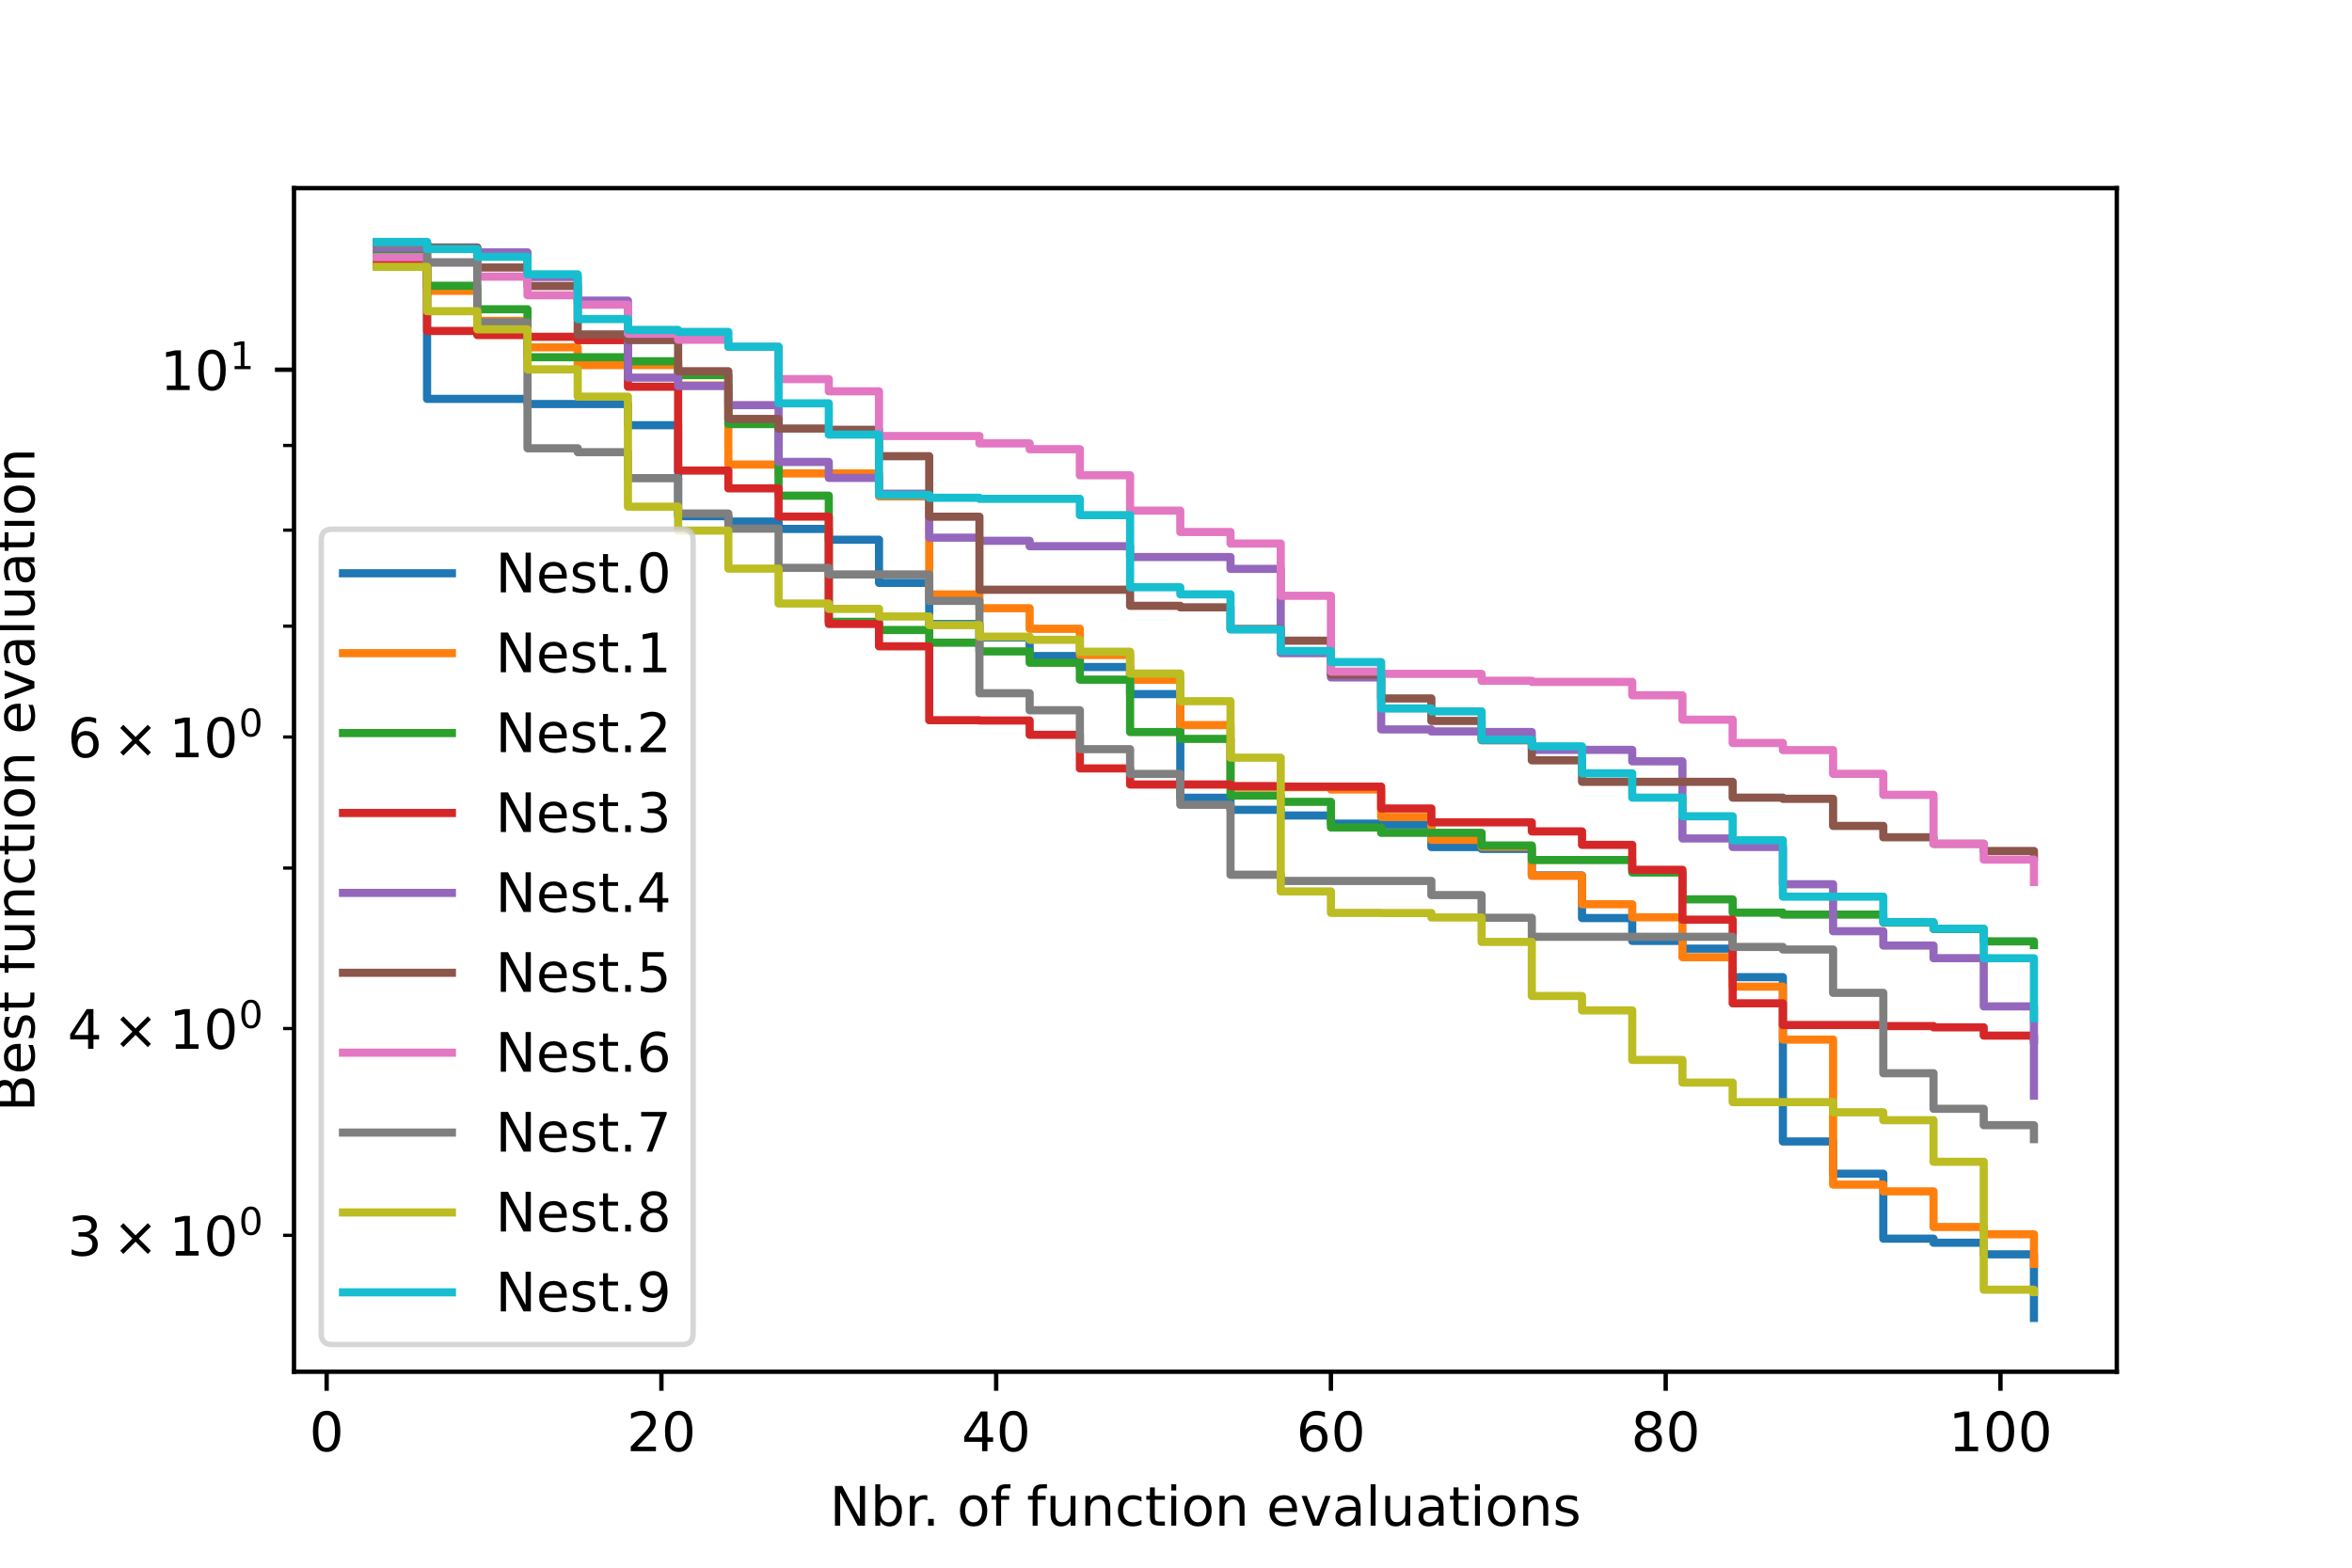 <?xml version="1.0" encoding="utf-8" standalone="no"?>
<!DOCTYPE svg PUBLIC "-//W3C//DTD SVG 1.1//EN"
  "http://www.w3.org/Graphics/SVG/1.1/DTD/svg11.dtd">
<!-- Created with matplotlib (https://matplotlib.org/) -->
<svg height="288pt" version="1.1" viewBox="0 0 432 288" width="432pt" xmlns="http://www.w3.org/2000/svg" xmlns:xlink="http://www.w3.org/1999/xlink">
 <defs>
  <style type="text/css">*{stroke-linecap:butt;stroke-linejoin:round;}</style>
 </defs>
 <g id="figure_1">
  <g id="patch_1">
   <path d="M 0 288 
L 432 288 
L 432 0 
L 0 0 
z
" style="fill:#ffffff;"/>
  </g>
  <g id="axes_1">
   <g id="patch_2">
    <path d="M 54 252 
L 388.8 252 
L 388.8 34.56 
L 54 34.56 
z
" style="fill:#ffffff;"/>
   </g>
   <g id="matplotlib.axis_1">
    <g id="xtick_1">
     <g id="line2d_1">
      <defs>
       <path d="M 0 0 
L 0 3.5 
" id="mc284bb9278" style="stroke:#000000;stroke-width:0.8;"/>
      </defs>
      <g>
       <use style="stroke:#000000;stroke-width:0.8;" x="59.995" xlink:href="#mc284bb9278" y="252"/>
      </g>
     </g>
     <g id="text_1">
      <!-- 0 -->
      <g transform="translate(56.814 266.598)scale(0.1 -0.1)">
       <defs>
        <path d="M 31.781 66.406 
Q 24.172 66.406 20.328 58.906 
Q 16.5 51.422 16.5 36.375 
Q 16.5 21.391 20.328 13.891 
Q 24.172 6.391 31.781 6.391 
Q 39.453 6.391 43.281 13.891 
Q 47.125 21.391 47.125 36.375 
Q 47.125 51.422 43.281 58.906 
Q 39.453 66.406 31.781 66.406 
z
M 31.781 74.219 
Q 44.047 74.219 50.516 64.516 
Q 56.984 54.828 56.984 36.375 
Q 56.984 17.969 50.516 8.266 
Q 44.047 -1.422 31.781 -1.422 
Q 19.531 -1.422 13.062 8.266 
Q 6.594 17.969 6.594 36.375 
Q 6.594 54.828 13.062 64.516 
Q 19.531 74.219 31.781 74.219 
z
" id="DejaVuSans-48"/>
       </defs>
       <use xlink:href="#DejaVuSans-48"/>
      </g>
     </g>
    </g>
    <g id="xtick_2">
     <g id="line2d_2">
      <g>
       <use style="stroke:#000000;stroke-width:0.8;" x="121.483" xlink:href="#mc284bb9278" y="252"/>
      </g>
     </g>
     <g id="text_2">
      <!-- 20 -->
      <g transform="translate(115.12 266.598)scale(0.1 -0.1)">
       <defs>
        <path d="M 19.188 8.297 
L 53.609 8.297 
L 53.609 0 
L 7.328 0 
L 7.328 8.297 
Q 12.938 14.109 22.625 23.891 
Q 32.328 33.688 34.812 36.531 
Q 39.547 41.844 41.422 45.531 
Q 43.312 49.219 43.312 52.781 
Q 43.312 58.594 39.234 62.25 
Q 35.156 65.922 28.609 65.922 
Q 23.969 65.922 18.812 64.312 
Q 13.672 62.703 7.812 59.422 
L 7.812 69.391 
Q 13.766 71.781 18.938 73 
Q 24.125 74.219 28.422 74.219 
Q 39.75 74.219 46.484 68.547 
Q 53.219 62.891 53.219 53.422 
Q 53.219 48.922 51.531 44.891 
Q 49.859 40.875 45.406 35.406 
Q 44.188 33.984 37.641 27.219 
Q 31.109 20.453 19.188 8.297 
z
" id="DejaVuSans-50"/>
       </defs>
       <use xlink:href="#DejaVuSans-50"/>
       <use x="63.623" xlink:href="#DejaVuSans-48"/>
      </g>
     </g>
    </g>
    <g id="xtick_3">
     <g id="line2d_3">
      <g>
       <use style="stroke:#000000;stroke-width:0.8;" x="182.97" xlink:href="#mc284bb9278" y="252"/>
      </g>
     </g>
     <g id="text_3">
      <!-- 40 -->
      <g transform="translate(176.608 266.598)scale(0.1 -0.1)">
       <defs>
        <path d="M 37.797 64.312 
L 12.891 25.391 
L 37.797 25.391 
z
M 35.203 72.906 
L 47.609 72.906 
L 47.609 25.391 
L 58.016 25.391 
L 58.016 17.188 
L 47.609 17.188 
L 47.609 0 
L 37.797 0 
L 37.797 17.188 
L 4.891 17.188 
L 4.891 26.703 
z
" id="DejaVuSans-52"/>
       </defs>
       <use xlink:href="#DejaVuSans-52"/>
       <use x="63.623" xlink:href="#DejaVuSans-48"/>
      </g>
     </g>
    </g>
    <g id="xtick_4">
     <g id="line2d_4">
      <g>
       <use style="stroke:#000000;stroke-width:0.8;" x="244.458" xlink:href="#mc284bb9278" y="252"/>
      </g>
     </g>
     <g id="text_4">
      <!-- 60 -->
      <g transform="translate(238.095 266.598)scale(0.1 -0.1)">
       <defs>
        <path d="M 33.016 40.375 
Q 26.375 40.375 22.484 35.828 
Q 18.609 31.297 18.609 23.391 
Q 18.609 15.531 22.484 10.953 
Q 26.375 6.391 33.016 6.391 
Q 39.656 6.391 43.531 10.953 
Q 47.406 15.531 47.406 23.391 
Q 47.406 31.297 43.531 35.828 
Q 39.656 40.375 33.016 40.375 
z
M 52.594 71.297 
L 52.594 62.312 
Q 48.875 64.062 45.094 64.984 
Q 41.312 65.922 37.594 65.922 
Q 27.828 65.922 22.672 59.328 
Q 17.531 52.734 16.797 39.406 
Q 19.672 43.656 24.016 45.922 
Q 28.375 48.188 33.594 48.188 
Q 44.578 48.188 50.953 41.516 
Q 57.328 34.859 57.328 23.391 
Q 57.328 12.156 50.688 5.359 
Q 44.047 -1.422 33.016 -1.422 
Q 20.359 -1.422 13.672 8.266 
Q 6.984 17.969 6.984 36.375 
Q 6.984 53.656 15.188 63.938 
Q 23.391 74.219 37.203 74.219 
Q 40.922 74.219 44.703 73.484 
Q 48.484 72.75 52.594 71.297 
z
" id="DejaVuSans-54"/>
       </defs>
       <use xlink:href="#DejaVuSans-54"/>
       <use x="63.623" xlink:href="#DejaVuSans-48"/>
      </g>
     </g>
    </g>
    <g id="xtick_5">
     <g id="line2d_5">
      <g>
       <use style="stroke:#000000;stroke-width:0.8;" x="305.945" xlink:href="#mc284bb9278" y="252"/>
      </g>
     </g>
     <g id="text_5">
      <!-- 80 -->
      <g transform="translate(299.583 266.598)scale(0.1 -0.1)">
       <defs>
        <path d="M 31.781 34.625 
Q 24.75 34.625 20.719 30.859 
Q 16.703 27.094 16.703 20.516 
Q 16.703 13.922 20.719 10.156 
Q 24.75 6.391 31.781 6.391 
Q 38.812 6.391 42.859 10.172 
Q 46.922 13.969 46.922 20.516 
Q 46.922 27.094 42.891 30.859 
Q 38.875 34.625 31.781 34.625 
z
M 21.922 38.812 
Q 15.578 40.375 12.031 44.719 
Q 8.5 49.078 8.5 55.328 
Q 8.5 64.062 14.719 69.141 
Q 20.953 74.219 31.781 74.219 
Q 42.672 74.219 48.875 69.141 
Q 55.078 64.062 55.078 55.328 
Q 55.078 49.078 51.531 44.719 
Q 48 40.375 41.703 38.812 
Q 48.828 37.156 52.797 32.312 
Q 56.781 27.484 56.781 20.516 
Q 56.781 9.906 50.312 4.234 
Q 43.844 -1.422 31.781 -1.422 
Q 19.734 -1.422 13.25 4.234 
Q 6.781 9.906 6.781 20.516 
Q 6.781 27.484 10.781 32.312 
Q 14.797 37.156 21.922 38.812 
z
M 18.312 54.391 
Q 18.312 48.734 21.844 45.562 
Q 25.391 42.391 31.781 42.391 
Q 38.141 42.391 41.719 45.562 
Q 45.312 48.734 45.312 54.391 
Q 45.312 60.062 41.719 63.234 
Q 38.141 66.406 31.781 66.406 
Q 25.391 66.406 21.844 63.234 
Q 18.312 60.062 18.312 54.391 
z
" id="DejaVuSans-56"/>
       </defs>
       <use xlink:href="#DejaVuSans-56"/>
       <use x="63.623" xlink:href="#DejaVuSans-48"/>
      </g>
     </g>
    </g>
    <g id="xtick_6">
     <g id="line2d_6">
      <g>
       <use style="stroke:#000000;stroke-width:0.8;" x="367.433" xlink:href="#mc284bb9278" y="252"/>
      </g>
     </g>
     <g id="text_6">
      <!-- 100 -->
      <g transform="translate(357.889 266.598)scale(0.1 -0.1)">
       <defs>
        <path d="M 12.406 8.297 
L 28.516 8.297 
L 28.516 63.922 
L 10.984 60.406 
L 10.984 69.391 
L 28.422 72.906 
L 38.281 72.906 
L 38.281 8.297 
L 54.391 8.297 
L 54.391 0 
L 12.406 0 
z
" id="DejaVuSans-49"/>
       </defs>
       <use xlink:href="#DejaVuSans-49"/>
       <use x="63.623" xlink:href="#DejaVuSans-48"/>
       <use x="127.246" xlink:href="#DejaVuSans-48"/>
      </g>
     </g>
    </g>
    <g id="text_7">
     <!-- Nbr. of function evaluations -->
     <g transform="translate(152.382 280.277)scale(0.1 -0.1)">
      <defs>
       <path d="M 9.812 72.906 
L 23.094 72.906 
L 55.422 11.922 
L 55.422 72.906 
L 64.984 72.906 
L 64.984 0 
L 51.703 0 
L 19.391 60.984 
L 19.391 0 
L 9.812 0 
z
" id="DejaVuSans-78"/>
       <path d="M 48.688 27.297 
Q 48.688 37.203 44.609 42.844 
Q 40.531 48.484 33.406 48.484 
Q 26.266 48.484 22.188 42.844 
Q 18.109 37.203 18.109 27.297 
Q 18.109 17.391 22.188 11.75 
Q 26.266 6.109 33.406 6.109 
Q 40.531 6.109 44.609 11.75 
Q 48.688 17.391 48.688 27.297 
z
M 18.109 46.391 
Q 20.953 51.266 25.266 53.625 
Q 29.594 56 35.594 56 
Q 45.562 56 51.781 48.094 
Q 58.016 40.188 58.016 27.297 
Q 58.016 14.406 51.781 6.484 
Q 45.562 -1.422 35.594 -1.422 
Q 29.594 -1.422 25.266 0.953 
Q 20.953 3.328 18.109 8.203 
L 18.109 0 
L 9.078 0 
L 9.078 75.984 
L 18.109 75.984 
z
" id="DejaVuSans-98"/>
       <path d="M 41.109 46.297 
Q 39.594 47.172 37.812 47.578 
Q 36.031 48 33.891 48 
Q 26.266 48 22.188 43.047 
Q 18.109 38.094 18.109 28.812 
L 18.109 0 
L 9.078 0 
L 9.078 54.688 
L 18.109 54.688 
L 18.109 46.188 
Q 20.953 51.172 25.484 53.578 
Q 30.031 56 36.531 56 
Q 37.453 56 38.578 55.875 
Q 39.703 55.766 41.062 55.516 
z
" id="DejaVuSans-114"/>
       <path d="M 10.688 12.406 
L 21 12.406 
L 21 0 
L 10.688 0 
z
" id="DejaVuSans-46"/>
       <path id="DejaVuSans-32"/>
       <path d="M 30.609 48.391 
Q 23.391 48.391 19.188 42.75 
Q 14.984 37.109 14.984 27.297 
Q 14.984 17.484 19.156 11.844 
Q 23.344 6.203 30.609 6.203 
Q 37.797 6.203 41.984 11.859 
Q 46.188 17.531 46.188 27.297 
Q 46.188 37.016 41.984 42.703 
Q 37.797 48.391 30.609 48.391 
z
M 30.609 56 
Q 42.328 56 49.016 48.375 
Q 55.719 40.766 55.719 27.297 
Q 55.719 13.875 49.016 6.219 
Q 42.328 -1.422 30.609 -1.422 
Q 18.844 -1.422 12.172 6.219 
Q 5.516 13.875 5.516 27.297 
Q 5.516 40.766 12.172 48.375 
Q 18.844 56 30.609 56 
z
" id="DejaVuSans-111"/>
       <path d="M 37.109 75.984 
L 37.109 68.5 
L 28.516 68.5 
Q 23.688 68.5 21.797 66.547 
Q 19.922 64.594 19.922 59.516 
L 19.922 54.688 
L 34.719 54.688 
L 34.719 47.703 
L 19.922 47.703 
L 19.922 0 
L 10.891 0 
L 10.891 47.703 
L 2.297 47.703 
L 2.297 54.688 
L 10.891 54.688 
L 10.891 58.5 
Q 10.891 67.625 15.141 71.797 
Q 19.391 75.984 28.609 75.984 
z
" id="DejaVuSans-102"/>
       <path d="M 8.5 21.578 
L 8.5 54.688 
L 17.484 54.688 
L 17.484 21.922 
Q 17.484 14.156 20.5 10.266 
Q 23.531 6.391 29.594 6.391 
Q 36.859 6.391 41.078 11.031 
Q 45.312 15.672 45.312 23.688 
L 45.312 54.688 
L 54.297 54.688 
L 54.297 0 
L 45.312 0 
L 45.312 8.406 
Q 42.047 3.422 37.719 1 
Q 33.406 -1.422 27.688 -1.422 
Q 18.266 -1.422 13.375 4.438 
Q 8.5 10.297 8.5 21.578 
z
M 31.109 56 
z
" id="DejaVuSans-117"/>
       <path d="M 54.891 33.016 
L 54.891 0 
L 45.906 0 
L 45.906 32.719 
Q 45.906 40.484 42.875 44.328 
Q 39.844 48.188 33.797 48.188 
Q 26.516 48.188 22.312 43.547 
Q 18.109 38.922 18.109 30.906 
L 18.109 0 
L 9.078 0 
L 9.078 54.688 
L 18.109 54.688 
L 18.109 46.188 
Q 21.344 51.125 25.703 53.562 
Q 30.078 56 35.797 56 
Q 45.219 56 50.047 50.172 
Q 54.891 44.344 54.891 33.016 
z
" id="DejaVuSans-110"/>
       <path d="M 48.781 52.594 
L 48.781 44.188 
Q 44.969 46.297 41.141 47.344 
Q 37.312 48.391 33.406 48.391 
Q 24.656 48.391 19.812 42.844 
Q 14.984 37.312 14.984 27.297 
Q 14.984 17.281 19.812 11.734 
Q 24.656 6.203 33.406 6.203 
Q 37.312 6.203 41.141 7.25 
Q 44.969 8.297 48.781 10.406 
L 48.781 2.094 
Q 45.016 0.344 40.984 -0.531 
Q 36.969 -1.422 32.422 -1.422 
Q 20.062 -1.422 12.781 6.344 
Q 5.516 14.109 5.516 27.297 
Q 5.516 40.672 12.859 48.328 
Q 20.219 56 33.016 56 
Q 37.156 56 41.109 55.141 
Q 45.062 54.297 48.781 52.594 
z
" id="DejaVuSans-99"/>
       <path d="M 18.312 70.219 
L 18.312 54.688 
L 36.812 54.688 
L 36.812 47.703 
L 18.312 47.703 
L 18.312 18.016 
Q 18.312 11.328 20.141 9.422 
Q 21.969 7.516 27.594 7.516 
L 36.812 7.516 
L 36.812 0 
L 27.594 0 
Q 17.188 0 13.234 3.875 
Q 9.281 7.766 9.281 18.016 
L 9.281 47.703 
L 2.688 47.703 
L 2.688 54.688 
L 9.281 54.688 
L 9.281 70.219 
z
" id="DejaVuSans-116"/>
       <path d="M 9.422 54.688 
L 18.406 54.688 
L 18.406 0 
L 9.422 0 
z
M 9.422 75.984 
L 18.406 75.984 
L 18.406 64.594 
L 9.422 64.594 
z
" id="DejaVuSans-105"/>
       <path d="M 56.203 29.594 
L 56.203 25.203 
L 14.891 25.203 
Q 15.484 15.922 20.484 11.062 
Q 25.484 6.203 34.422 6.203 
Q 39.594 6.203 44.453 7.469 
Q 49.312 8.734 54.109 11.281 
L 54.109 2.781 
Q 49.266 0.734 44.188 -0.344 
Q 39.109 -1.422 33.891 -1.422 
Q 20.797 -1.422 13.156 6.188 
Q 5.516 13.812 5.516 26.812 
Q 5.516 40.234 12.766 48.109 
Q 20.016 56 32.328 56 
Q 43.359 56 49.781 48.891 
Q 56.203 41.797 56.203 29.594 
z
M 47.219 32.234 
Q 47.125 39.594 43.094 43.984 
Q 39.062 48.391 32.422 48.391 
Q 24.906 48.391 20.391 44.141 
Q 15.875 39.891 15.188 32.172 
z
" id="DejaVuSans-101"/>
       <path d="M 2.984 54.688 
L 12.5 54.688 
L 29.594 8.797 
L 46.688 54.688 
L 56.203 54.688 
L 35.688 0 
L 23.484 0 
z
" id="DejaVuSans-118"/>
       <path d="M 34.281 27.484 
Q 23.391 27.484 19.188 25 
Q 14.984 22.516 14.984 16.5 
Q 14.984 11.719 18.141 8.906 
Q 21.297 6.109 26.703 6.109 
Q 34.188 6.109 38.703 11.406 
Q 43.219 16.703 43.219 25.484 
L 43.219 27.484 
z
M 52.203 31.203 
L 52.203 0 
L 43.219 0 
L 43.219 8.297 
Q 40.141 3.328 35.547 0.953 
Q 30.953 -1.422 24.312 -1.422 
Q 15.922 -1.422 10.953 3.297 
Q 6 8.016 6 15.922 
Q 6 25.141 12.172 29.828 
Q 18.359 34.516 30.609 34.516 
L 43.219 34.516 
L 43.219 35.406 
Q 43.219 41.609 39.141 45 
Q 35.062 48.391 27.688 48.391 
Q 23 48.391 18.547 47.266 
Q 14.109 46.141 10.016 43.891 
L 10.016 52.203 
Q 14.938 54.109 19.578 55.047 
Q 24.219 56 28.609 56 
Q 40.484 56 46.344 49.844 
Q 52.203 43.703 52.203 31.203 
z
" id="DejaVuSans-97"/>
       <path d="M 9.422 75.984 
L 18.406 75.984 
L 18.406 0 
L 9.422 0 
z
" id="DejaVuSans-108"/>
       <path d="M 44.281 53.078 
L 44.281 44.578 
Q 40.484 46.531 36.375 47.5 
Q 32.281 48.484 27.875 48.484 
Q 21.188 48.484 17.844 46.438 
Q 14.5 44.391 14.5 40.281 
Q 14.5 37.156 16.891 35.375 
Q 19.281 33.594 26.516 31.984 
L 29.594 31.297 
Q 39.156 29.25 43.188 25.516 
Q 47.219 21.781 47.219 15.094 
Q 47.219 7.469 41.188 3.016 
Q 35.156 -1.422 24.609 -1.422 
Q 20.219 -1.422 15.453 -0.562 
Q 10.688 0.297 5.422 2 
L 5.422 11.281 
Q 10.406 8.688 15.234 7.391 
Q 20.062 6.109 24.812 6.109 
Q 31.156 6.109 34.562 8.281 
Q 37.984 10.453 37.984 14.406 
Q 37.984 18.062 35.516 20.016 
Q 33.062 21.969 24.703 23.781 
L 21.578 24.516 
Q 13.234 26.266 9.516 29.906 
Q 5.812 33.547 5.812 39.891 
Q 5.812 47.609 11.281 51.797 
Q 16.75 56 26.812 56 
Q 31.781 56 36.172 55.266 
Q 40.578 54.547 44.281 53.078 
z
" id="DejaVuSans-115"/>
      </defs>
      <use xlink:href="#DejaVuSans-78"/>
      <use x="74.805" xlink:href="#DejaVuSans-98"/>
      <use x="138.281" xlink:href="#DejaVuSans-114"/>
      <use x="170.27" xlink:href="#DejaVuSans-46"/>
      <use x="202.057" xlink:href="#DejaVuSans-32"/>
      <use x="233.844" xlink:href="#DejaVuSans-111"/>
      <use x="295.025" xlink:href="#DejaVuSans-102"/>
      <use x="330.23" xlink:href="#DejaVuSans-32"/>
      <use x="362.018" xlink:href="#DejaVuSans-102"/>
      <use x="397.223" xlink:href="#DejaVuSans-117"/>
      <use x="460.602" xlink:href="#DejaVuSans-110"/>
      <use x="523.98" xlink:href="#DejaVuSans-99"/>
      <use x="578.961" xlink:href="#DejaVuSans-116"/>
      <use x="618.17" xlink:href="#DejaVuSans-105"/>
      <use x="645.953" xlink:href="#DejaVuSans-111"/>
      <use x="707.135" xlink:href="#DejaVuSans-110"/>
      <use x="770.514" xlink:href="#DejaVuSans-32"/>
      <use x="802.301" xlink:href="#DejaVuSans-101"/>
      <use x="863.824" xlink:href="#DejaVuSans-118"/>
      <use x="923.004" xlink:href="#DejaVuSans-97"/>
      <use x="984.283" xlink:href="#DejaVuSans-108"/>
      <use x="1012.066" xlink:href="#DejaVuSans-117"/>
      <use x="1075.445" xlink:href="#DejaVuSans-97"/>
      <use x="1136.725" xlink:href="#DejaVuSans-116"/>
      <use x="1175.934" xlink:href="#DejaVuSans-105"/>
      <use x="1203.717" xlink:href="#DejaVuSans-111"/>
      <use x="1264.898" xlink:href="#DejaVuSans-110"/>
      <use x="1328.277" xlink:href="#DejaVuSans-115"/>
     </g>
    </g>
   </g>
   <g id="matplotlib.axis_2">
    <g id="ytick_1">
     <g id="line2d_7">
      <defs>
       <path d="M 0 0 
L -3.5 0 
" id="me1593f0372" style="stroke:#000000;stroke-width:0.8;"/>
      </defs>
      <g>
       <use style="stroke:#000000;stroke-width:0.8;" x="54" xlink:href="#me1593f0372" y="67.919"/>
      </g>
     </g>
     <g id="text_8">
      <!-- $\mathdefault{10^{1}}$ -->
      <g transform="translate(29.4 71.718)scale(0.1 -0.1)">
       <use transform="translate(0 0.684)" xlink:href="#DejaVuSans-49"/>
       <use transform="translate(63.623 0.684)" xlink:href="#DejaVuSans-48"/>
       <use transform="translate(128.203 38.966)scale(0.7)" xlink:href="#DejaVuSans-49"/>
      </g>
     </g>
    </g>
    <g id="ytick_2">
     <g id="line2d_8">
      <defs>
       <path d="M 0 0 
L -2 0 
" id="me836034017" style="stroke:#000000;stroke-width:0.6;"/>
      </defs>
      <g>
       <use style="stroke:#000000;stroke-width:0.6;" x="54" xlink:href="#me836034017" y="226.947"/>
      </g>
     </g>
     <g id="text_9">
      <!-- $\mathdefault{3\times10^{0}}$ -->
      <g transform="translate(12.4 230.746)scale(0.1 -0.1)">
       <defs>
        <path d="M 40.578 39.312 
Q 47.656 37.797 51.625 33 
Q 55.609 28.219 55.609 21.188 
Q 55.609 10.406 48.188 4.484 
Q 40.766 -1.422 27.094 -1.422 
Q 22.516 -1.422 17.656 -0.516 
Q 12.797 0.391 7.625 2.203 
L 7.625 11.719 
Q 11.719 9.328 16.594 8.109 
Q 21.484 6.891 26.812 6.891 
Q 36.078 6.891 40.938 10.547 
Q 45.797 14.203 45.797 21.188 
Q 45.797 27.641 41.281 31.266 
Q 36.766 34.906 28.719 34.906 
L 20.219 34.906 
L 20.219 43.016 
L 29.109 43.016 
Q 36.375 43.016 40.234 45.922 
Q 44.094 48.828 44.094 54.297 
Q 44.094 59.906 40.109 62.906 
Q 36.141 65.922 28.719 65.922 
Q 24.656 65.922 20.016 65.031 
Q 15.375 64.156 9.812 62.312 
L 9.812 71.094 
Q 15.438 72.656 20.344 73.438 
Q 25.25 74.219 29.594 74.219 
Q 40.828 74.219 47.359 69.109 
Q 53.906 64.016 53.906 55.328 
Q 53.906 49.266 50.438 45.094 
Q 46.969 40.922 40.578 39.312 
z
" id="DejaVuSans-51"/>
        <path d="M 70.125 53.719 
L 47.797 31.297 
L 70.125 8.984 
L 64.312 3.078 
L 41.891 25.484 
L 19.484 3.078 
L 13.719 8.984 
L 35.984 31.297 
L 13.719 53.719 
L 19.484 59.625 
L 41.891 37.203 
L 64.312 59.625 
z
" id="DejaVuSans-215"/>
       </defs>
       <use transform="translate(0 0.766)" xlink:href="#DejaVuSans-51"/>
       <use transform="translate(83.105 0.766)" xlink:href="#DejaVuSans-215"/>
       <use transform="translate(186.377 0.766)" xlink:href="#DejaVuSans-49"/>
       <use transform="translate(250 0.766)" xlink:href="#DejaVuSans-48"/>
       <use transform="translate(314.58 39.047)scale(0.7)" xlink:href="#DejaVuSans-48"/>
      </g>
     </g>
    </g>
    <g id="ytick_3">
     <g id="line2d_9">
      <g>
       <use style="stroke:#000000;stroke-width:0.6;" x="54" xlink:href="#me836034017" y="188.948"/>
      </g>
     </g>
     <g id="text_10">
      <!-- $\mathdefault{4\times10^{0}}$ -->
      <g transform="translate(12.4 192.748)scale(0.1 -0.1)">
       <use transform="translate(0 0.766)" xlink:href="#DejaVuSans-52"/>
       <use transform="translate(83.105 0.766)" xlink:href="#DejaVuSans-215"/>
       <use transform="translate(186.377 0.766)" xlink:href="#DejaVuSans-49"/>
       <use transform="translate(250 0.766)" xlink:href="#DejaVuSans-48"/>
       <use transform="translate(314.58 39.047)scale(0.7)" xlink:href="#DejaVuSans-48"/>
      </g>
     </g>
    </g>
    <g id="ytick_4">
     <g id="line2d_10">
      <g>
       <use style="stroke:#000000;stroke-width:0.6;" x="54" xlink:href="#me836034017" y="159.474"/>
      </g>
     </g>
    </g>
    <g id="ytick_5">
     <g id="line2d_11">
      <g>
       <use style="stroke:#000000;stroke-width:0.6;" x="54" xlink:href="#me836034017" y="135.392"/>
      </g>
     </g>
     <g id="text_11">
      <!-- $\mathdefault{6\times10^{0}}$ -->
      <g transform="translate(12.4 139.191)scale(0.1 -0.1)">
       <use transform="translate(0 0.766)" xlink:href="#DejaVuSans-54"/>
       <use transform="translate(83.105 0.766)" xlink:href="#DejaVuSans-215"/>
       <use transform="translate(186.377 0.766)" xlink:href="#DejaVuSans-49"/>
       <use transform="translate(250 0.766)" xlink:href="#DejaVuSans-48"/>
       <use transform="translate(314.58 39.047)scale(0.7)" xlink:href="#DejaVuSans-48"/>
      </g>
     </g>
    </g>
    <g id="ytick_6">
     <g id="line2d_12">
      <g>
       <use style="stroke:#000000;stroke-width:0.6;" x="54" xlink:href="#me836034017" y="115.031"/>
      </g>
     </g>
    </g>
    <g id="ytick_7">
     <g id="line2d_13">
      <g>
       <use style="stroke:#000000;stroke-width:0.6;" x="54" xlink:href="#me836034017" y="97.393"/>
      </g>
     </g>
    </g>
    <g id="ytick_8">
     <g id="line2d_14">
      <g>
       <use style="stroke:#000000;stroke-width:0.6;" x="54" xlink:href="#me836034017" y="81.836"/>
      </g>
     </g>
    </g>
    <g id="text_12">
     <!-- Best function evaluation -->
     <g transform="translate(6.32 204.253)rotate(-90)scale(0.1 -0.1)">
      <defs>
       <path d="M 19.672 34.812 
L 19.672 8.109 
L 35.5 8.109 
Q 43.453 8.109 47.281 11.406 
Q 51.125 14.703 51.125 21.484 
Q 51.125 28.328 47.281 31.562 
Q 43.453 34.812 35.5 34.812 
z
M 19.672 64.797 
L 19.672 42.828 
L 34.281 42.828 
Q 41.5 42.828 45.031 45.531 
Q 48.578 48.25 48.578 53.812 
Q 48.578 59.328 45.031 62.062 
Q 41.5 64.797 34.281 64.797 
z
M 9.812 72.906 
L 35.016 72.906 
Q 46.297 72.906 52.391 68.219 
Q 58.5 63.531 58.5 54.891 
Q 58.5 48.188 55.375 44.234 
Q 52.25 40.281 46.188 39.312 
Q 53.469 37.75 57.5 32.781 
Q 61.531 27.828 61.531 20.406 
Q 61.531 10.641 54.891 5.312 
Q 48.25 0 35.984 0 
L 9.812 0 
z
" id="DejaVuSans-66"/>
      </defs>
      <use xlink:href="#DejaVuSans-66"/>
      <use x="68.604" xlink:href="#DejaVuSans-101"/>
      <use x="130.127" xlink:href="#DejaVuSans-115"/>
      <use x="182.227" xlink:href="#DejaVuSans-116"/>
      <use x="221.436" xlink:href="#DejaVuSans-32"/>
      <use x="253.223" xlink:href="#DejaVuSans-102"/>
      <use x="288.428" xlink:href="#DejaVuSans-117"/>
      <use x="351.807" xlink:href="#DejaVuSans-110"/>
      <use x="415.186" xlink:href="#DejaVuSans-99"/>
      <use x="470.166" xlink:href="#DejaVuSans-116"/>
      <use x="509.375" xlink:href="#DejaVuSans-105"/>
      <use x="537.158" xlink:href="#DejaVuSans-111"/>
      <use x="598.34" xlink:href="#DejaVuSans-110"/>
      <use x="661.719" xlink:href="#DejaVuSans-32"/>
      <use x="693.506" xlink:href="#DejaVuSans-101"/>
      <use x="755.029" xlink:href="#DejaVuSans-118"/>
      <use x="814.209" xlink:href="#DejaVuSans-97"/>
      <use x="875.488" xlink:href="#DejaVuSans-108"/>
      <use x="903.271" xlink:href="#DejaVuSans-117"/>
      <use x="966.65" xlink:href="#DejaVuSans-97"/>
      <use x="1027.93" xlink:href="#DejaVuSans-116"/>
      <use x="1067.139" xlink:href="#DejaVuSans-105"/>
      <use x="1094.922" xlink:href="#DejaVuSans-111"/>
      <use x="1156.104" xlink:href="#DejaVuSans-110"/>
     </g>
    </g>
   </g>
   <g id="line2d_15">
    <path clip-path="url(#pc0b5225175)" d="M 69.218 48.853 
L 78.441 48.853 
L 78.441 73.278 
L 87.664 73.278 
L 87.664 73.278 
L 96.888 73.278 
L 96.888 74.227 
L 106.111 74.227 
L 106.111 74.227 
L 115.334 74.227 
L 115.334 78.115 
L 124.557 78.115 
L 124.557 94.827 
L 133.78 94.827 
L 133.78 95.815 
L 143.003 95.815 
L 143.003 97.172 
L 152.226 97.172 
L 152.226 99.15 
L 161.45 99.15 
L 161.45 107.08 
L 170.673 107.08 
L 170.673 114.639 
L 179.896 114.639 
L 179.896 117.121 
L 189.119 117.121 
L 189.119 120.529 
L 198.342 120.529 
L 198.342 122.542 
L 207.565 122.542 
L 207.565 127.514 
L 216.788 127.514 
L 216.788 146.553 
L 226.012 146.553 
L 226.012 148.767 
L 235.235 148.767 
L 235.235 149.82 
L 244.458 149.82 
L 244.458 151.308 
L 253.681 151.308 
L 253.681 151.473 
L 262.904 151.473 
L 262.904 155.613 
L 272.127 155.613 
L 272.127 155.953 
L 281.35 155.953 
L 281.35 160.825 
L 290.574 160.825 
L 290.574 168.658 
L 299.797 168.658 
L 299.797 172.859 
L 309.02 172.859 
L 309.02 174.277 
L 318.243 174.277 
L 318.243 179.516 
L 327.466 179.516 
L 327.466 209.701 
L 336.689 209.701 
L 336.689 215.62 
L 345.912 215.62 
L 345.912 227.558 
L 355.136 227.558 
L 355.136 228.299 
L 364.359 228.299 
L 364.359 230.434 
L 373.582 230.434 
L 373.582 242.116 
" style="fill:none;stroke:#1f77b4;stroke-linecap:square;stroke-width:1.5;"/>
   </g>
   <g id="line2d_16">
    <path clip-path="url(#pc0b5225175)" d="M 69.218 46.02 
L 78.441 46.02 
L 78.441 53.423 
L 87.664 53.423 
L 87.664 58.954 
L 96.888 58.954 
L 96.888 63.808 
L 106.111 63.808 
L 106.111 67.071 
L 115.334 67.071 
L 115.334 67.071 
L 124.557 67.071 
L 124.557 70.813 
L 133.78 70.813 
L 133.78 85.336 
L 143.003 85.336 
L 143.003 86.977 
L 152.226 86.977 
L 152.226 86.977 
L 161.45 86.977 
L 161.45 91.19 
L 170.673 91.19 
L 170.673 109.215 
L 179.896 109.215 
L 179.896 111.737 
L 189.119 111.737 
L 189.119 115.517 
L 198.342 115.517 
L 198.342 120.321 
L 207.565 120.321 
L 207.565 124.878 
L 216.788 124.878 
L 216.788 133.206 
L 226.012 133.206 
L 226.012 144.609 
L 235.235 144.609 
L 235.235 144.609 
L 244.458 144.609 
L 244.458 145.035 
L 253.681 145.035 
L 253.681 150.08 
L 262.904 150.08 
L 262.904 154.286 
L 272.127 154.286 
L 272.127 155.566 
L 281.35 155.566 
L 281.35 160.896 
L 290.574 160.896 
L 290.574 166.121 
L 299.797 166.121 
L 299.797 168.52 
L 309.02 168.52 
L 309.02 175.847 
L 318.243 175.847 
L 318.243 181.253 
L 327.466 181.253 
L 327.466 190.986 
L 336.689 190.986 
L 336.689 217.627 
L 345.912 217.627 
L 345.912 218.866 
L 355.136 218.866 
L 355.136 225.416 
L 364.359 225.416 
L 364.359 226.751 
L 373.582 226.751 
L 373.582 232.195 
" style="fill:none;stroke:#ff7f0e;stroke-linecap:square;stroke-width:1.5;"/>
   </g>
   <g id="line2d_17">
    <path clip-path="url(#pc0b5225175)" d="M 69.218 46.645 
L 78.441 46.645 
L 78.441 52.503 
L 87.664 52.503 
L 87.664 56.813 
L 96.888 56.813 
L 96.888 65.632 
L 106.111 65.632 
L 106.111 65.632 
L 115.334 65.632 
L 115.334 66.369 
L 124.557 66.369 
L 124.557 68.906 
L 133.78 68.906 
L 133.78 77.907 
L 143.003 77.907 
L 143.003 91.061 
L 152.226 91.061 
L 152.226 114.229 
L 161.45 114.229 
L 161.45 115.742 
L 170.673 115.742 
L 170.673 118.071 
L 179.896 118.071 
L 179.896 119.671 
L 189.119 119.671 
L 189.119 121.757 
L 198.342 121.757 
L 198.342 124.86 
L 207.565 124.86 
L 207.565 134.48 
L 216.788 134.48 
L 216.788 135.738 
L 226.012 135.738 
L 226.012 146.15 
L 235.235 146.15 
L 235.235 147.308 
L 244.458 147.308 
L 244.458 152.02 
L 253.681 152.02 
L 253.681 152.994 
L 262.904 152.994 
L 262.904 152.994 
L 272.127 152.994 
L 272.127 155.328 
L 281.35 155.328 
L 281.35 157.999 
L 290.574 157.999 
L 290.574 157.999 
L 299.797 157.999 
L 299.797 160.288 
L 309.02 160.288 
L 309.02 165.224 
L 318.243 165.224 
L 318.243 167.656 
L 327.466 167.656 
L 327.466 168.022 
L 336.689 168.022 
L 336.689 168.022 
L 345.912 168.022 
L 345.912 169.477 
L 355.136 169.477 
L 355.136 170.664 
L 364.359 170.664 
L 364.359 172.936 
L 373.582 172.936 
L 373.582 173.623 
" style="fill:none;stroke:#2ca02c;stroke-linecap:square;stroke-width:1.5;"/>
   </g>
   <g id="line2d_18">
    <path clip-path="url(#pc0b5225175)" d="M 69.218 48.302 
L 78.441 48.302 
L 78.441 60.807 
L 87.664 60.807 
L 87.664 61.549 
L 96.888 61.549 
L 96.888 61.87 
L 106.111 61.87 
L 106.111 62.483 
L 115.334 62.483 
L 115.334 71.047 
L 124.557 71.047 
L 124.557 86.442 
L 133.78 86.442 
L 133.78 89.714 
L 143.003 89.714 
L 143.003 94.899 
L 152.226 94.899 
L 152.226 114.628 
L 161.45 114.628 
L 161.45 118.738 
L 170.673 118.738 
L 170.673 132.308 
L 179.896 132.308 
L 179.896 132.362 
L 189.119 132.362 
L 189.119 134.994 
L 198.342 134.994 
L 198.342 141.165 
L 207.565 141.165 
L 207.565 144.122 
L 216.788 144.122 
L 216.788 144.122 
L 226.012 144.122 
L 226.012 144.41 
L 235.235 144.41 
L 235.235 144.503 
L 244.458 144.503 
L 244.458 144.503 
L 253.681 144.503 
L 253.681 148.525 
L 262.904 148.525 
L 262.904 151.072 
L 272.127 151.072 
L 272.127 151.072 
L 281.35 151.072 
L 281.35 152.738 
L 290.574 152.738 
L 290.574 155.206 
L 299.797 155.206 
L 299.797 159.793 
L 309.02 159.793 
L 309.02 168.952 
L 318.243 168.952 
L 318.243 184.319 
L 327.466 184.319 
L 327.466 188.309 
L 336.689 188.309 
L 336.689 188.309 
L 345.912 188.309 
L 345.912 188.499 
L 355.136 188.499 
L 355.136 188.731 
L 364.359 188.731 
L 364.359 190.249 
L 373.582 190.249 
L 373.582 191.011 
" style="fill:none;stroke:#d62728;stroke-linecap:square;stroke-width:1.5;"/>
   </g>
   <g id="line2d_19">
    <path clip-path="url(#pc0b5225175)" d="M 69.218 45.472 
L 78.441 45.472 
L 78.441 45.472 
L 87.664 45.472 
L 87.664 46.357 
L 96.888 46.357 
L 96.888 50.882 
L 106.111 50.882 
L 106.111 55.23 
L 115.334 55.23 
L 115.334 69.369 
L 124.557 69.369 
L 124.557 70.911 
L 133.78 70.911 
L 133.78 74.431 
L 143.003 74.431 
L 143.003 84.861 
L 152.226 84.861 
L 152.226 87.792 
L 161.45 87.792 
L 161.45 90.704 
L 170.673 90.704 
L 170.673 98.776 
L 179.896 98.776 
L 179.896 99.349 
L 189.119 99.349 
L 189.119 100.344 
L 198.342 100.344 
L 198.342 100.344 
L 207.565 100.344 
L 207.565 102.33 
L 216.788 102.33 
L 216.788 102.33 
L 226.012 102.33 
L 226.012 104.51 
L 235.235 104.51 
L 235.235 119.986 
L 244.458 119.986 
L 244.458 124.454 
L 253.681 124.454 
L 253.681 134 
L 262.904 134 
L 262.904 134.372 
L 272.127 134.372 
L 272.127 134.475 
L 281.35 134.475 
L 281.35 137.761 
L 290.574 137.761 
L 290.574 137.761 
L 299.797 137.761 
L 299.797 139.867 
L 309.02 139.867 
L 309.02 154.036 
L 318.243 154.036 
L 318.243 155.603 
L 327.466 155.603 
L 327.466 162.441 
L 336.689 162.441 
L 336.689 171.075 
L 345.912 171.075 
L 345.912 173.709 
L 355.136 173.709 
L 355.136 176.028 
L 364.359 176.028 
L 364.359 184.882 
L 373.582 184.882 
L 373.582 201.291 
" style="fill:none;stroke:#9467bd;stroke-linecap:square;stroke-width:1.5;"/>
   </g>
   <g id="line2d_20">
    <path clip-path="url(#pc0b5225175)" d="M 69.218 44.553 
L 78.441 44.553 
L 78.441 45.487 
L 87.664 45.487 
L 87.664 49.143 
L 96.888 49.143 
L 96.888 52.537 
L 106.111 52.537 
L 106.111 61.442 
L 115.334 61.442 
L 115.334 62.474 
L 124.557 62.474 
L 124.557 68.197 
L 133.78 68.197 
L 133.78 76.963 
L 143.003 76.963 
L 143.003 78.726 
L 152.226 78.726 
L 152.226 78.954 
L 161.45 78.954 
L 161.45 83.807 
L 170.673 83.807 
L 170.673 94.929 
L 179.896 94.929 
L 179.896 108.341 
L 189.119 108.341 
L 189.119 108.341 
L 198.342 108.341 
L 198.342 108.341 
L 207.565 108.341 
L 207.565 111.299 
L 216.788 111.299 
L 216.788 111.57 
L 226.012 111.57 
L 226.012 115.552 
L 235.235 115.552 
L 235.235 117.701 
L 244.458 117.701 
L 244.458 123.926 
L 253.681 123.926 
L 253.681 128.307 
L 262.904 128.307 
L 262.904 132.445 
L 272.127 132.445 
L 272.127 135.987 
L 281.35 135.987 
L 281.35 139.681 
L 290.574 139.681 
L 290.574 143.63 
L 299.797 143.63 
L 299.797 143.63 
L 309.02 143.63 
L 309.02 143.63 
L 318.243 143.63 
L 318.243 146.533 
L 327.466 146.533 
L 327.466 146.748 
L 336.689 146.748 
L 336.689 151.728 
L 345.912 151.728 
L 345.912 153.815 
L 355.136 153.815 
L 355.136 155.012 
L 364.359 155.012 
L 364.359 156.334 
L 373.582 156.334 
L 373.582 157.384 
" style="fill:none;stroke:#8c564b;stroke-linecap:square;stroke-width:1.5;"/>
   </g>
   <g id="line2d_21">
    <path clip-path="url(#pc0b5225175)" d="M 69.218 47.247 
L 78.441 47.247 
L 78.441 48.211 
L 87.664 48.211 
L 87.664 50.82 
L 96.888 50.82 
L 96.888 54.245 
L 106.111 54.245 
L 106.111 55.974 
L 115.334 55.974 
L 115.334 61.314 
L 124.557 61.314 
L 124.557 62.419 
L 133.78 62.419 
L 133.78 63.727 
L 143.003 63.727 
L 143.003 69.646 
L 152.226 69.646 
L 152.226 71.888 
L 161.45 71.888 
L 161.45 80.094 
L 170.673 80.094 
L 170.673 80.094 
L 179.896 80.094 
L 179.896 81.453 
L 189.119 81.453 
L 189.119 82.524 
L 198.342 82.524 
L 198.342 87.307 
L 207.565 87.307 
L 207.565 93.808 
L 216.788 93.808 
L 216.788 97.733 
L 226.012 97.733 
L 226.012 99.852 
L 235.235 99.852 
L 235.235 109.453 
L 244.458 109.453 
L 244.458 123.386 
L 253.681 123.386 
L 253.681 123.794 
L 262.904 123.794 
L 262.904 123.794 
L 272.127 123.794 
L 272.127 125.061 
L 281.35 125.061 
L 281.35 125.274 
L 290.574 125.274 
L 290.574 125.274 
L 299.797 125.274 
L 299.797 127.729 
L 309.02 127.729 
L 309.02 132.211 
L 318.243 132.211 
L 318.243 136.496 
L 327.466 136.496 
L 327.466 137.801 
L 336.689 137.801 
L 336.689 142.161 
L 345.912 142.161 
L 345.912 146.021 
L 355.136 146.021 
L 355.136 155.01 
L 364.359 155.01 
L 364.359 157.919 
L 373.582 157.919 
L 373.582 162.039 
" style="fill:none;stroke:#e377c2;stroke-linecap:square;stroke-width:1.5;"/>
   </g>
   <g id="line2d_22">
    <path clip-path="url(#pc0b5225175)" d="M 69.218 44.792 
L 78.441 44.792 
L 78.441 48.216 
L 87.664 48.216 
L 87.664 59.216 
L 96.888 59.216 
L 96.888 82.352 
L 106.111 82.352 
L 106.111 83.068 
L 115.334 83.068 
L 115.334 87.845 
L 124.557 87.845 
L 124.557 94.339 
L 133.78 94.339 
L 133.78 97.11 
L 143.003 97.11 
L 143.003 104.327 
L 152.226 104.327 
L 152.226 105.529 
L 161.45 105.529 
L 161.45 105.529 
L 170.673 105.529 
L 170.673 110.38 
L 179.896 110.38 
L 179.896 127.357 
L 189.119 127.357 
L 189.119 130.481 
L 198.342 130.481 
L 198.342 137.627 
L 207.565 137.627 
L 207.565 142.175 
L 216.788 142.175 
L 216.788 147.847 
L 226.012 147.847 
L 226.012 160.697 
L 235.235 160.697 
L 235.235 161.839 
L 244.458 161.839 
L 244.458 161.839 
L 253.681 161.839 
L 253.681 161.839 
L 262.904 161.839 
L 262.904 164.437 
L 272.127 164.437 
L 272.127 168.603 
L 281.35 168.603 
L 281.35 172.095 
L 290.574 172.095 
L 290.574 172.095 
L 299.797 172.095 
L 299.797 172.095 
L 309.02 172.095 
L 309.02 172.095 
L 318.243 172.095 
L 318.243 173.966 
L 327.466 173.966 
L 327.466 174.436 
L 336.689 174.436 
L 336.689 182.395 
L 345.912 182.395 
L 345.912 197.162 
L 355.136 197.162 
L 355.136 203.693 
L 364.359 203.693 
L 364.359 206.705 
L 373.582 206.705 
L 373.582 209.267 
" style="fill:none;stroke:#7f7f7f;stroke-linecap:square;stroke-width:1.5;"/>
   </g>
   <g id="line2d_23">
    <path clip-path="url(#pc0b5225175)" d="M 69.218 49.021 
L 78.441 49.021 
L 78.441 57.169 
L 87.664 57.169 
L 87.664 60.501 
L 96.888 60.501 
L 96.888 67.859 
L 106.111 67.859 
L 106.111 72.86 
L 115.334 72.86 
L 115.334 93.079 
L 124.557 93.079 
L 124.557 97.472 
L 133.78 97.472 
L 133.78 104.462 
L 143.003 104.462 
L 143.003 110.868 
L 152.226 110.868 
L 152.226 111.854 
L 161.45 111.854 
L 161.45 113.253 
L 170.673 113.253 
L 170.673 114.839 
L 179.896 114.839 
L 179.896 116.965 
L 189.119 116.965 
L 189.119 117.539 
L 198.342 117.539 
L 198.342 119.734 
L 207.565 119.734 
L 207.565 123.741 
L 216.788 123.741 
L 216.788 128.813 
L 226.012 128.813 
L 226.012 139.196 
L 235.235 139.196 
L 235.235 163.767 
L 244.458 163.767 
L 244.458 167.705 
L 253.681 167.705 
L 253.681 167.731 
L 262.904 167.731 
L 262.904 168.548 
L 272.127 168.548 
L 272.127 173.043 
L 281.35 173.043 
L 281.35 182.972 
L 290.574 182.972 
L 290.574 185.619 
L 299.797 185.619 
L 299.797 194.722 
L 309.02 194.722 
L 309.02 198.882 
L 318.243 198.882 
L 318.243 202.471 
L 327.466 202.471 
L 327.466 202.471 
L 336.689 202.471 
L 336.689 204.337 
L 345.912 204.337 
L 345.912 205.791 
L 355.136 205.791 
L 355.136 213.429 
L 364.359 213.429 
L 364.359 236.935 
L 373.582 236.935 
L 373.582 237.37 
" style="fill:none;stroke:#bcbd22;stroke-linecap:square;stroke-width:1.5;"/>
   </g>
   <g id="line2d_24">
    <path clip-path="url(#pc0b5225175)" d="M 69.218 44.444 
L 78.441 44.444 
L 78.441 45.745 
L 87.664 45.745 
L 87.664 47.176 
L 96.888 47.176 
L 96.888 50.397 
L 106.111 50.397 
L 106.111 58.614 
L 115.334 58.614 
L 115.334 60.613 
L 124.557 60.613 
L 124.557 60.974 
L 133.78 60.974 
L 133.78 63.692 
L 143.003 63.692 
L 143.003 74.093 
L 152.226 74.093 
L 152.226 79.834 
L 161.45 79.834 
L 161.45 90.922 
L 170.673 90.922 
L 170.673 91.448 
L 179.896 91.448 
L 179.896 91.64 
L 189.119 91.64 
L 189.119 91.64 
L 198.342 91.64 
L 198.342 94.634 
L 207.565 94.634 
L 207.565 107.889 
L 216.788 107.889 
L 216.788 109.184 
L 226.012 109.184 
L 226.012 115.634 
L 235.235 115.634 
L 235.235 119.591 
L 244.458 119.591 
L 244.458 121.635 
L 253.681 121.635 
L 253.681 130.159 
L 262.904 130.159 
L 262.904 130.683 
L 272.127 130.683 
L 272.127 135.885 
L 281.35 135.885 
L 281.35 137.113 
L 290.574 137.113 
L 290.574 142.071 
L 299.797 142.071 
L 299.797 146.531 
L 309.02 146.531 
L 309.02 149.957 
L 318.243 149.957 
L 318.243 154.364 
L 327.466 154.364 
L 327.466 164.72 
L 336.689 164.72 
L 336.689 164.72 
L 345.912 164.72 
L 345.912 169.388 
L 355.136 169.388 
L 355.136 170.61 
L 364.359 170.61 
L 364.359 176.039 
L 373.582 176.039 
L 373.582 187.057 
" style="fill:none;stroke:#17becf;stroke-linecap:square;stroke-width:1.5;"/>
   </g>
   <g id="patch_3">
    <path d="M 54 252 
L 54 34.56 
" style="fill:none;stroke:#000000;stroke-linecap:square;stroke-linejoin:miter;stroke-width:0.8;"/>
   </g>
   <g id="patch_4">
    <path d="M 388.8 252 
L 388.8 34.56 
" style="fill:none;stroke:#000000;stroke-linecap:square;stroke-linejoin:miter;stroke-width:0.8;"/>
   </g>
   <g id="patch_5">
    <path d="M 54 252 
L 388.8 252 
" style="fill:none;stroke:#000000;stroke-linecap:square;stroke-linejoin:miter;stroke-width:0.8;"/>
   </g>
   <g id="patch_6">
    <path d="M 54 34.56 
L 388.8 34.56 
" style="fill:none;stroke:#000000;stroke-linecap:square;stroke-linejoin:miter;stroke-width:0.8;"/>
   </g>
   <g id="legend_1">
    <g id="patch_7">
     <path d="M 61 247 
L 125.305 247 
Q 127.305 247 127.305 245 
L 127.305 99.219 
Q 127.305 97.219 125.305 97.219 
L 61 97.219 
Q 59 97.219 59 99.219 
L 59 245 
Q 59 247 61 247 
z
" style="fill:#ffffff;opacity:0.8;stroke:#cccccc;stroke-linejoin:miter;"/>
    </g>
    <g id="line2d_25">
     <path d="M 63 105.317 
L 83 105.317 
" style="fill:none;stroke:#1f77b4;stroke-linecap:square;stroke-width:1.5;"/>
    </g>
    <g id="line2d_26"/>
    <g id="text_13">
     <!-- Nest.0 -->
     <g transform="translate(91 108.817)scale(0.1 -0.1)">
      <use xlink:href="#DejaVuSans-78"/>
      <use x="74.805" xlink:href="#DejaVuSans-101"/>
      <use x="136.328" xlink:href="#DejaVuSans-115"/>
      <use x="188.428" xlink:href="#DejaVuSans-116"/>
      <use x="227.637" xlink:href="#DejaVuSans-46"/>
      <use x="259.424" xlink:href="#DejaVuSans-48"/>
     </g>
    </g>
    <g id="line2d_27">
     <path d="M 63 119.995 
L 83 119.995 
" style="fill:none;stroke:#ff7f0e;stroke-linecap:square;stroke-width:1.5;"/>
    </g>
    <g id="line2d_28"/>
    <g id="text_14">
     <!-- Nest.1 -->
     <g transform="translate(91 123.495)scale(0.1 -0.1)">
      <use xlink:href="#DejaVuSans-78"/>
      <use x="74.805" xlink:href="#DejaVuSans-101"/>
      <use x="136.328" xlink:href="#DejaVuSans-115"/>
      <use x="188.428" xlink:href="#DejaVuSans-116"/>
      <use x="227.637" xlink:href="#DejaVuSans-46"/>
      <use x="259.424" xlink:href="#DejaVuSans-49"/>
     </g>
    </g>
    <g id="line2d_29">
     <path d="M 63 134.673 
L 83 134.673 
" style="fill:none;stroke:#2ca02c;stroke-linecap:square;stroke-width:1.5;"/>
    </g>
    <g id="line2d_30"/>
    <g id="text_15">
     <!-- Nest.2 -->
     <g transform="translate(91 138.173)scale(0.1 -0.1)">
      <use xlink:href="#DejaVuSans-78"/>
      <use x="74.805" xlink:href="#DejaVuSans-101"/>
      <use x="136.328" xlink:href="#DejaVuSans-115"/>
      <use x="188.428" xlink:href="#DejaVuSans-116"/>
      <use x="227.637" xlink:href="#DejaVuSans-46"/>
      <use x="259.424" xlink:href="#DejaVuSans-50"/>
     </g>
    </g>
    <g id="line2d_31">
     <path d="M 63 149.352 
L 83 149.352 
" style="fill:none;stroke:#d62728;stroke-linecap:square;stroke-width:1.5;"/>
    </g>
    <g id="line2d_32"/>
    <g id="text_16">
     <!-- Nest.3 -->
     <g transform="translate(91 152.852)scale(0.1 -0.1)">
      <use xlink:href="#DejaVuSans-78"/>
      <use x="74.805" xlink:href="#DejaVuSans-101"/>
      <use x="136.328" xlink:href="#DejaVuSans-115"/>
      <use x="188.428" xlink:href="#DejaVuSans-116"/>
      <use x="227.637" xlink:href="#DejaVuSans-46"/>
      <use x="259.424" xlink:href="#DejaVuSans-51"/>
     </g>
    </g>
    <g id="line2d_33">
     <path d="M 63 164.03 
L 83 164.03 
" style="fill:none;stroke:#9467bd;stroke-linecap:square;stroke-width:1.5;"/>
    </g>
    <g id="line2d_34"/>
    <g id="text_17">
     <!-- Nest.4 -->
     <g transform="translate(91 167.53)scale(0.1 -0.1)">
      <use xlink:href="#DejaVuSans-78"/>
      <use x="74.805" xlink:href="#DejaVuSans-101"/>
      <use x="136.328" xlink:href="#DejaVuSans-115"/>
      <use x="188.428" xlink:href="#DejaVuSans-116"/>
      <use x="227.637" xlink:href="#DejaVuSans-46"/>
      <use x="259.424" xlink:href="#DejaVuSans-52"/>
     </g>
    </g>
    <g id="line2d_35">
     <path d="M 63 178.708 
L 83 178.708 
" style="fill:none;stroke:#8c564b;stroke-linecap:square;stroke-width:1.5;"/>
    </g>
    <g id="line2d_36"/>
    <g id="text_18">
     <!-- Nest.5 -->
     <g transform="translate(91 182.208)scale(0.1 -0.1)">
      <defs>
       <path d="M 10.797 72.906 
L 49.516 72.906 
L 49.516 64.594 
L 19.828 64.594 
L 19.828 46.734 
Q 21.969 47.469 24.109 47.828 
Q 26.266 48.188 28.422 48.188 
Q 40.625 48.188 47.75 41.5 
Q 54.891 34.812 54.891 23.391 
Q 54.891 11.625 47.562 5.094 
Q 40.234 -1.422 26.906 -1.422 
Q 22.312 -1.422 17.547 -0.641 
Q 12.797 0.141 7.719 1.703 
L 7.719 11.625 
Q 12.109 9.234 16.797 8.062 
Q 21.484 6.891 26.703 6.891 
Q 35.156 6.891 40.078 11.328 
Q 45.016 15.766 45.016 23.391 
Q 45.016 31 40.078 35.438 
Q 35.156 39.891 26.703 39.891 
Q 22.75 39.891 18.812 39.016 
Q 14.891 38.141 10.797 36.281 
z
" id="DejaVuSans-53"/>
      </defs>
      <use xlink:href="#DejaVuSans-78"/>
      <use x="74.805" xlink:href="#DejaVuSans-101"/>
      <use x="136.328" xlink:href="#DejaVuSans-115"/>
      <use x="188.428" xlink:href="#DejaVuSans-116"/>
      <use x="227.637" xlink:href="#DejaVuSans-46"/>
      <use x="259.424" xlink:href="#DejaVuSans-53"/>
     </g>
    </g>
    <g id="line2d_37">
     <path d="M 63 193.386 
L 83 193.386 
" style="fill:none;stroke:#e377c2;stroke-linecap:square;stroke-width:1.5;"/>
    </g>
    <g id="line2d_38"/>
    <g id="text_19">
     <!-- Nest.6 -->
     <g transform="translate(91 196.886)scale(0.1 -0.1)">
      <use xlink:href="#DejaVuSans-78"/>
      <use x="74.805" xlink:href="#DejaVuSans-101"/>
      <use x="136.328" xlink:href="#DejaVuSans-115"/>
      <use x="188.428" xlink:href="#DejaVuSans-116"/>
      <use x="227.637" xlink:href="#DejaVuSans-46"/>
      <use x="259.424" xlink:href="#DejaVuSans-54"/>
     </g>
    </g>
    <g id="line2d_39">
     <path d="M 63 208.064 
L 83 208.064 
" style="fill:none;stroke:#7f7f7f;stroke-linecap:square;stroke-width:1.5;"/>
    </g>
    <g id="line2d_40"/>
    <g id="text_20">
     <!-- Nest.7 -->
     <g transform="translate(91 211.564)scale(0.1 -0.1)">
      <defs>
       <path d="M 8.203 72.906 
L 55.078 72.906 
L 55.078 68.703 
L 28.609 0 
L 18.312 0 
L 43.219 64.594 
L 8.203 64.594 
z
" id="DejaVuSans-55"/>
      </defs>
      <use xlink:href="#DejaVuSans-78"/>
      <use x="74.805" xlink:href="#DejaVuSans-101"/>
      <use x="136.328" xlink:href="#DejaVuSans-115"/>
      <use x="188.428" xlink:href="#DejaVuSans-116"/>
      <use x="227.637" xlink:href="#DejaVuSans-46"/>
      <use x="259.424" xlink:href="#DejaVuSans-55"/>
     </g>
    </g>
    <g id="line2d_41">
     <path d="M 63 222.742 
L 83 222.742 
" style="fill:none;stroke:#bcbd22;stroke-linecap:square;stroke-width:1.5;"/>
    </g>
    <g id="line2d_42"/>
    <g id="text_21">
     <!-- Nest.8 -->
     <g transform="translate(91 226.242)scale(0.1 -0.1)">
      <use xlink:href="#DejaVuSans-78"/>
      <use x="74.805" xlink:href="#DejaVuSans-101"/>
      <use x="136.328" xlink:href="#DejaVuSans-115"/>
      <use x="188.428" xlink:href="#DejaVuSans-116"/>
      <use x="227.637" xlink:href="#DejaVuSans-46"/>
      <use x="259.424" xlink:href="#DejaVuSans-56"/>
     </g>
    </g>
    <g id="line2d_43">
     <path d="M 63 237.42 
L 83 237.42 
" style="fill:none;stroke:#17becf;stroke-linecap:square;stroke-width:1.5;"/>
    </g>
    <g id="line2d_44"/>
    <g id="text_22">
     <!-- Nest.9 -->
     <g transform="translate(91 240.92)scale(0.1 -0.1)">
      <defs>
       <path d="M 10.984 1.516 
L 10.984 10.5 
Q 14.703 8.734 18.5 7.812 
Q 22.312 6.891 25.984 6.891 
Q 35.75 6.891 40.891 13.453 
Q 46.047 20.016 46.781 33.406 
Q 43.953 29.203 39.594 26.953 
Q 35.25 24.703 29.984 24.703 
Q 19.047 24.703 12.672 31.312 
Q 6.297 37.938 6.297 49.422 
Q 6.297 60.641 12.938 67.422 
Q 19.578 74.219 30.609 74.219 
Q 43.266 74.219 49.922 64.516 
Q 56.594 54.828 56.594 36.375 
Q 56.594 19.141 48.406 8.859 
Q 40.234 -1.422 26.422 -1.422 
Q 22.703 -1.422 18.891 -0.688 
Q 15.094 0.047 10.984 1.516 
z
M 30.609 32.422 
Q 37.25 32.422 41.125 36.953 
Q 45.016 41.5 45.016 49.422 
Q 45.016 57.281 41.125 61.844 
Q 37.25 66.406 30.609 66.406 
Q 23.969 66.406 20.094 61.844 
Q 16.219 57.281 16.219 49.422 
Q 16.219 41.5 20.094 36.953 
Q 23.969 32.422 30.609 32.422 
z
" id="DejaVuSans-57"/>
      </defs>
      <use xlink:href="#DejaVuSans-78"/>
      <use x="74.805" xlink:href="#DejaVuSans-101"/>
      <use x="136.328" xlink:href="#DejaVuSans-115"/>
      <use x="188.428" xlink:href="#DejaVuSans-116"/>
      <use x="227.637" xlink:href="#DejaVuSans-46"/>
      <use x="259.424" xlink:href="#DejaVuSans-57"/>
     </g>
    </g>
   </g>
  </g>
 </g>
 <defs>
  <clipPath id="pc0b5225175">
   <rect height="217.44" width="334.8" x="54" y="34.56"/>
  </clipPath>
 </defs>
</svg>
